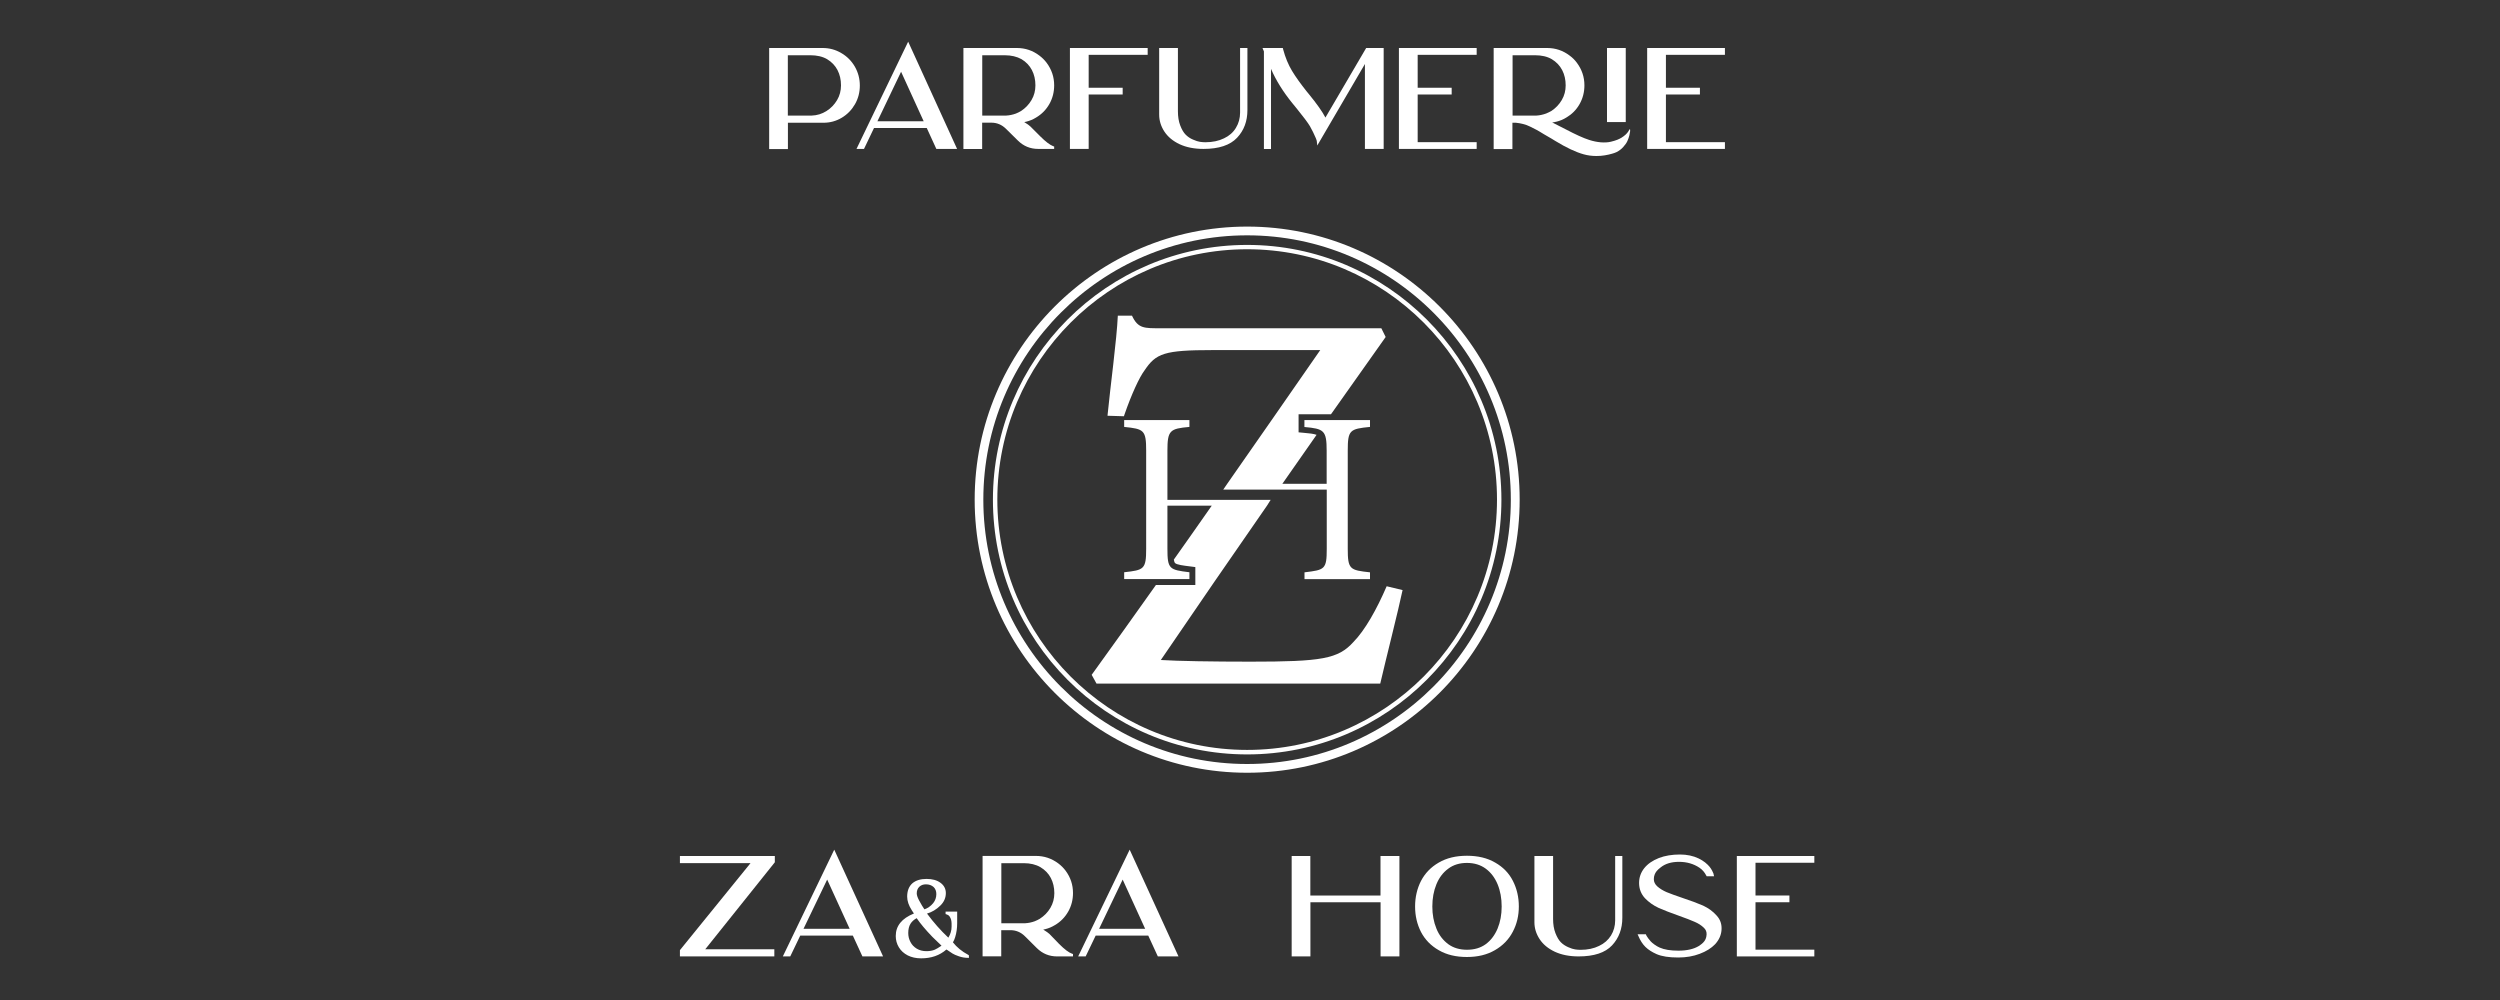 <?xml version="1.0" encoding="utf-8"?>
<!-- Generator: Adobe Illustrator 23.0.1, SVG Export Plug-In . SVG Version: 6.00 Build 0)  -->
<svg version="1.1" id="Layer_1" xmlns="http://www.w3.org/2000/svg" xmlns:xlink="http://www.w3.org/1999/xlink" x="0px" y="0px"
	 viewBox="0 0 300 120" style="enable-background:new 0 0 300 120;" xml:space="preserve">
<rect x="0" y="0" width="300" height="120" fill="#333333" stroke="none"/>
<style type="text/css">
	.st0{fill:#FFFFFF;}
</style>
<g>
	<g>
		<g>
			<path class="st0" d="M149.66,92.73c-18.03,0-32.7-14.7-32.7-32.77s14.67-32.77,32.7-32.77s32.7,14.7,32.7,32.77
				S167.69,92.73,149.66,92.73z M149.66,28.24C132.2,28.24,118,42.47,118,59.96c0,17.49,14.2,31.72,31.65,31.72
				c17.45,0,31.65-14.23,31.65-31.72C181.31,42.47,167.11,28.24,149.66,28.24z"/>
		</g>
		<g>
			<path class="st0" d="M149.66,90.53c-16.82,0-30.51-13.71-30.51-30.57c0-16.86,13.69-30.57,30.51-30.57s30.51,13.71,30.51,30.57
				C180.17,76.81,166.48,90.53,149.66,90.53z M149.66,29.91c-16.53,0-29.98,13.48-29.98,30.04c0,16.57,13.45,30.04,29.98,30.04
				s29.98-13.48,29.98-30.04C179.64,43.39,166.19,29.91,149.66,29.91z"/>
		</g>
		<g>
			<g>
				<path class="st0" d="M156.54,50.41h7.86v0.82c-2.43,0.24-2.67,0.38-2.67,2.85v11.78c0,2.47,0.26,2.56,2.67,2.82v0.82h-7.86
					v-0.82c2.43-0.29,2.67-0.35,2.67-2.82v-7.11h-12.42l0.48-0.7c3.7-5.29,7.42-10.65,11.16-16.04h-12.9
					c-5.83,0-6.81,0.39-8.18,2.43c-0.63,0.83-1.57,2.88-2.4,5.27c-0.03,0.08-0.06,0.16-0.08,0.24l-0.65-0.02l-1.32-0.04
					c0.33-3.41,1.11-9.12,1.24-12.01h1.7c0.72,1.57,1.5,1.51,3.47,1.51h26.45l0.52,1.05c-2.2,3.09-4.38,6.18-6.56,9.27h-3.89v2.17
					l0.64,0.06c0.61,0.05,1.18,0.11,1.52,0.24c-1.37,1.96-2.74,3.91-4.11,5.88h5.32v-3.97c0-2.44-0.32-2.64-2.67-2.85V50.41z"/>
			</g>
			<g>
				<path class="st0" d="M168.31,70.81c-0.46,2.23-2.03,8.4-2.68,11.22h-34.05L131,80.98c2.57-3.56,5.14-7.15,7.71-10.78h4.73v-2.15
					l-0.62-0.08c-0.83-0.1-1.6-0.2-1.81-0.4c-0.07-0.07-0.12-0.22-0.15-0.42c1.52-2.14,3.03-4.3,4.55-6.47h-5.32v5.17
					c0,2.44,0.23,2.53,2.64,2.82v0.82h-7.83v-0.82c2.37-0.26,2.64-0.35,2.64-2.82V54.08c0-2.47-0.27-2.61-2.64-2.85v-0.82h7.83v0.82
					c-2.34,0.21-2.64,0.41-2.64,2.85v5.9h12.39l-0.44,0.7c-4.24,6.1-8.47,12.25-12.74,18.52c2.03,0.13,6.28,0.2,10.74,0.2
					c8.58,0,10.54-0.33,12.37-2.36c1.37-1.38,2.81-3.94,3.99-6.69L168.31,70.81z"/>
			</g>
		</g>
	</g>
	<g>
		<g>
			<path class="st0" d="M100.96,6.37c0.69,0.4,1.23,0.95,1.63,1.64c0.39,0.69,0.59,1.44,0.59,2.25c0,0.81-0.19,1.56-0.58,2.24
				c-0.39,0.68-0.92,1.23-1.59,1.63c-0.67,0.4-1.4,0.6-2.19,0.6h-4.27v3.16h-2.25V5.76h6.42C99.52,5.76,100.27,5.96,100.96,6.37z
				 M94.54,6.63v7.24h2.86c0.64-0.02,1.23-0.2,1.77-0.54c0.54-0.34,0.96-0.78,1.28-1.32c0.32-0.54,0.47-1.13,0.47-1.77
				c0-0.68-0.14-1.29-0.42-1.83c-0.28-0.54-0.7-0.98-1.25-1.31c-0.55-0.32-1.23-0.47-2.01-0.47H94.54z"/>
			<path class="st0" d="M108.98,5l5.87,12.87h-2.49l-1.15-2.51h-6.33l-1.2,2.51h-0.9L108.98,5z M110.84,14.55l-2.71-5.94l-2.84,5.94
				H110.84z"/>
			<path class="st0" d="M124.83,16.36c0.64,0.64,1.17,1.04,1.57,1.19l0.1,0.03v0.29h-0.17h-1.74c-0.95,0-1.76-0.33-2.44-1
				l-1.46-1.44c-0.49-0.47-1.06-0.71-1.73-0.71h-1.1v3.16h-2.25V5.76h6.42c0.99,0,1.9,0.3,2.71,0.92c0.33,0.25,0.62,0.54,0.86,0.86
				c0.6,0.81,0.9,1.71,0.9,2.7c0,0.81-0.19,1.56-0.58,2.25c-0.39,0.68-0.92,1.22-1.6,1.62c-0.37,0.23-0.76,0.39-1.17,0.49
				c-0.05,0.01-0.12,0.03-0.24,0.05c0.38,0.24,0.63,0.41,0.74,0.53L124.83,16.36z M120.56,6.63h-2.69v7.24h2.86
				c0.4-0.02,0.78-0.1,1.17-0.24c0.22-0.09,0.43-0.19,0.61-0.3c0.53-0.34,0.95-0.78,1.27-1.32c0.32-0.54,0.47-1.13,0.47-1.77
				c0-0.68-0.14-1.29-0.42-1.83c-0.28-0.54-0.7-0.98-1.25-1.31C122.02,6.79,121.35,6.63,120.56,6.63z"/>
			<path class="st0" d="M137.72,6.58h-7.08v3.95h4.08v0.81h-4.08v6.53h-2.25V5.76h9.33V6.58z"/>
			<path class="st0" d="M148.83,5.76h0.86v7.45c0,1.33-0.41,2.44-1.24,3.32c-0.84,0.89-2.18,1.34-4.03,1.34
				c-1.11,0-2.06-0.19-2.86-0.56c-0.81-0.38-1.42-0.89-1.84-1.53c-0.41-0.63-0.62-1.31-0.62-2.03V5.76h2.25v7.6
				c0,0.64,0.09,1.21,0.28,1.7s0.4,0.85,0.65,1.1c0.25,0.25,0.54,0.45,0.88,0.59c0.34,0.15,0.62,0.24,0.84,0.27
				c0.22,0.03,0.43,0.05,0.63,0.05c0.87,0,1.62-0.16,2.25-0.47c0.62-0.29,1.1-0.71,1.43-1.26c0.33-0.54,0.5-1.15,0.5-1.83V5.76z"/>
			<path class="st0" d="M163.94,5.76h2.1v12.11h-2.25V7.68l-5.47,9.36l-0.25,0.42l-0.05-0.49c0-0.07-0.04-0.2-0.13-0.41
				c-0.08-0.2-0.19-0.44-0.32-0.7c-0.13-0.27-0.26-0.51-0.38-0.72c-0.28-0.46-0.81-1.16-1.57-2.1c-0.25-0.31-0.43-0.53-0.54-0.66
				c-1.12-1.38-1.97-2.75-2.56-4.12v9.62h-0.85V6.17l-0.17-0.41h2.44l0.03,0.14c0.27,1.01,0.63,1.87,1.07,2.6
				c0.44,0.73,1.03,1.55,1.76,2.47l0.24,0.29c0.99,1.21,1.66,2.16,2.01,2.85L163.94,5.76z"/>
			<path class="st0" d="M177.2,6.58h-7.08v3.95h4.08v0.81h-4.08v5.72h7.08v0.81h-9.33V5.76h9.33V6.58z"/>
			<path class="st0" d="M195.55,15.5l0.07,0.07c0,0.06,0,0.13-0.01,0.21c-0.01,0.08-0.04,0.25-0.09,0.48
				c-0.06,0.24-0.14,0.46-0.24,0.68c-0.1,0.22-0.27,0.45-0.49,0.7s-0.49,0.45-0.8,0.61c-0.15,0.07-0.33,0.14-0.56,0.2
				c-0.23,0.07-0.51,0.13-0.85,0.19c-0.34,0.06-0.68,0.08-1.02,0.08c-0.54,0-1.04-0.07-1.51-0.2c-0.95-0.26-2.09-0.8-3.42-1.61
				c-0.21-0.14-0.36-0.23-0.44-0.27c-0.24-0.14-0.55-0.32-0.93-0.54c-0.38-0.24-0.68-0.41-0.88-0.52c-0.2-0.11-0.45-0.23-0.75-0.38
				c-0.3-0.15-0.58-0.25-0.86-0.32c-0.27-0.07-0.56-0.12-0.86-0.15h-0.42v3.16h-2.25V5.76h6.42c0.99,0,1.9,0.3,2.71,0.92
				c0.33,0.24,0.62,0.53,0.86,0.86c0.6,0.81,0.9,1.71,0.9,2.7c0,0.81-0.19,1.56-0.58,2.25s-0.92,1.22-1.6,1.62
				c-0.37,0.23-0.76,0.39-1.17,0.49c-0.06,0.01-0.14,0.03-0.24,0.05l-0.08,0.02c-0.05,0.01-0.11,0.02-0.2,0.02
				c0.36,0.17,0.9,0.45,1.63,0.83c1.18,0.62,2.12,1.05,2.81,1.27c0.49,0.16,0.96,0.25,1.41,0.29c0.46,0.03,0.85,0.01,1.18-0.07
				c0.33-0.08,0.6-0.16,0.79-0.24c0.19-0.08,0.36-0.16,0.49-0.24c0.38-0.24,0.66-0.49,0.83-0.76L195.55,15.5z M186.14,13.33
				c0.53-0.34,0.95-0.78,1.27-1.32c0.32-0.54,0.47-1.13,0.47-1.77c0-0.68-0.14-1.29-0.42-1.83c-0.28-0.54-0.7-0.98-1.25-1.31
				c-0.55-0.32-1.22-0.47-2.01-0.47h-2.69v7.24h2.86c0.4-0.02,0.78-0.11,1.17-0.25C185.75,13.53,185.96,13.43,186.14,13.33z
				 M195.09,14.65h-2.25V5.76h2.25V14.65z"/>
			<path class="st0" d="M206.99,6.58h-7.08v3.95h4.08v0.81h-4.08v5.72h7.08v0.81h-9.33V5.76h9.33V6.58z"/>
		</g>
		<g>
			<path class="st0" d="M81.59,102.72h11.39v0.74l-0.03,0.05l-8.32,10.4h8.29v0.86H81.59v-0.74l0.03-0.05l8.44-10.4h-8.47V102.72z"
				/>
			<path class="st0" d="M100.11,101.96l5.86,12.81h-2.48l-1.15-2.5h-6.31l-1.2,2.5h-0.89L100.11,101.96z M101.96,111.46l-2.7-5.91
				l-2.84,5.91H101.96z"/>
			<path class="st0" d="M116.26,114.63l0.01,0.08v0.23h-0.13c-0.35,0-0.71-0.06-1.06-0.18s-0.61-0.23-0.78-0.34
				c-0.17-0.1-0.38-0.25-0.63-0.42c-0.05-0.03-0.08-0.05-0.1-0.06c-0.81,0.71-1.82,1.06-3.03,1.06c-0.62,0-1.15-0.12-1.61-0.35
				c-0.46-0.24-0.82-0.56-1.07-0.98c-0.25-0.41-0.37-0.87-0.37-1.35c0-1.22,0.73-2.11,2.18-2.7l-0.25-0.38
				c-0.19-0.3-0.33-0.57-0.42-0.84c-0.09-0.27-0.14-0.54-0.14-0.8c0-0.7,0.21-1.23,0.62-1.6c0.41-0.35,0.98-0.53,1.7-0.53
				c0.69,0,1.25,0.15,1.67,0.46c0.43,0.31,0.65,0.73,0.65,1.24c0,0.57-0.22,1.08-0.67,1.51c-0.47,0.46-1,0.78-1.59,0.95
				c0.78,1.05,1.63,2.02,2.56,2.89c0.26-0.42,0.39-0.86,0.39-1.33v-0.16c0.01-0.35-0.03-0.62-0.11-0.81
				c-0.07-0.17-0.14-0.28-0.22-0.35c-0.08-0.06-0.17-0.11-0.29-0.15l-0.1-0.03v-0.3h1.39v1.39c0,0.6-0.08,1.16-0.24,1.68
				c-0.07,0.24-0.16,0.44-0.27,0.62c0.46,0.59,1.07,1.09,1.85,1.51L116.26,114.63z M109.26,110.85c-0.18,0.29-0.27,0.66-0.27,1.11
				c0,0.4,0.09,0.76,0.27,1.09c0.17,0.33,0.42,0.59,0.75,0.79c0.33,0.2,0.72,0.3,1.16,0.3c0.39,0,0.73-0.06,1.01-0.18
				c0.19-0.08,0.45-0.24,0.8-0.48c-0.41-0.4-0.78-0.75-1.09-1.05c-0.81-0.84-1.44-1.59-1.89-2.25
				C109.67,110.36,109.42,110.59,109.26,110.85z M111.98,108.38c0.25-0.31,0.38-0.68,0.38-1.09c0-0.35-0.11-0.64-0.33-0.85
				c-0.24-0.21-0.54-0.32-0.92-0.32c-0.33,0-0.59,0.1-0.8,0.3c-0.2,0.2-0.3,0.46-0.3,0.79c0,0.2,0.09,0.48,0.27,0.82
				c0.26,0.49,0.48,0.85,0.65,1.09C111.32,108.99,111.68,108.74,111.98,108.38z"/>
			<path class="st0" d="M127.09,113.27c0.64,0.64,1.16,1.04,1.57,1.18l0.1,0.03v0.29h-0.17h-1.74c-0.94,0-1.75-0.33-2.43-1
				l-1.45-1.44c-0.48-0.47-1.06-0.71-1.72-0.71h-1.1v3.14h-2.24v-12.05h6.4c0.99,0,1.89,0.3,2.7,0.91c0.33,0.25,0.61,0.53,0.86,0.86
				c0.6,0.81,0.89,1.7,0.89,2.68c0,0.81-0.19,1.56-0.58,2.24c-0.39,0.68-0.92,1.22-1.59,1.61c-0.37,0.23-0.76,0.39-1.16,0.49
				c-0.05,0.01-0.12,0.03-0.24,0.05c0.38,0.24,0.63,0.41,0.74,0.52L127.09,113.27z M122.84,103.58h-2.68v7.21h2.85
				c0.39-0.02,0.78-0.1,1.16-0.24c0.22-0.09,0.43-0.19,0.61-0.3c0.53-0.34,0.95-0.77,1.27-1.31c0.31-0.53,0.47-1.12,0.47-1.76
				c0-0.67-0.14-1.28-0.42-1.82c-0.28-0.54-0.7-0.97-1.25-1.3C124.3,103.74,123.63,103.58,122.84,103.58z"/>
			<path class="st0" d="M135.56,101.96l5.86,12.81h-2.48l-1.15-2.5h-6.31l-1.2,2.5h-0.9L135.56,101.96z M137.42,111.46l-2.7-5.91
				l-2.83,5.91H137.42z"/>
			<path class="st0" d="M165.67,102.72h2.26v12.05h-2.26v-6.5h-8.42v6.5H155v-12.05h2.24v4.74h8.42V102.72z"/>
			<path class="st0" d="M181.55,105.71c0.47,0.92,0.71,1.95,0.71,3.07c0,1.1-0.24,2.12-0.73,3.04c-0.48,0.92-1.2,1.66-2.14,2.2
				c-0.94,0.55-2.06,0.82-3.36,0.82c-1.32,0-2.44-0.27-3.37-0.81c-0.95-0.54-1.66-1.27-2.14-2.19c-0.47-0.92-0.71-1.94-0.71-3.06
				c0-1.12,0.24-2.15,0.71-3.07c0.48-0.92,1.19-1.66,2.13-2.2c0.94-0.55,2.07-0.82,3.38-0.82c1.32,0,2.45,0.27,3.39,0.82
				C180.37,104.05,181.08,104.78,181.55,105.71z M178.29,113.3c0.62-0.46,1.09-1.09,1.42-1.87c0.33-0.8,0.49-1.68,0.49-2.65
				c0-0.98-0.16-1.87-0.49-2.67c-0.33-0.79-0.8-1.41-1.42-1.87c-0.63-0.46-1.38-0.69-2.26-0.69c-0.88,0-1.63,0.23-2.24,0.69
				c-0.63,0.46-1.1,1.09-1.42,1.87c-0.33,0.8-0.49,1.69-0.49,2.67c0,0.97,0.16,1.85,0.49,2.65c0.31,0.78,0.79,1.4,1.42,1.87
				c0.62,0.45,1.37,0.67,2.25,0.67C176.92,113.97,177.67,113.75,178.29,113.3z"/>
			<path class="st0" d="M193.82,102.72h0.86v7.41c0,1.33-0.41,2.43-1.23,3.31c-0.83,0.89-2.17,1.33-4.02,1.33
				c-1.1,0-2.05-0.19-2.85-0.56c-0.81-0.38-1.42-0.89-1.83-1.52c-0.41-0.63-0.62-1.3-0.62-2.02v-7.95h2.24v7.56
				c0,0.64,0.09,1.2,0.28,1.69c0.19,0.48,0.4,0.85,0.65,1.1s0.54,0.44,0.88,0.59c0.34,0.15,0.62,0.24,0.84,0.27
				c0.22,0.03,0.43,0.05,0.63,0.05c0.87,0,1.61-0.16,2.24-0.47c0.62-0.29,1.09-0.71,1.43-1.25c0.33-0.54,0.5-1.15,0.5-1.82V102.72z"
				/>
			<path class="st0" d="M205.99,109.86c0.45,0.48,0.65,1.07,0.59,1.77c-0.05,0.61-0.3,1.16-0.76,1.67
				c-0.46,0.48-1.08,0.87-1.86,1.16c-0.76,0.29-1.62,0.44-2.57,0.44c-1.1,0-1.97-0.13-2.61-0.41c-0.54-0.24-0.98-0.52-1.33-0.86
				c-0.34-0.34-0.62-0.77-0.84-1.3l-0.1-0.22h1l0.03,0.1c0.01,0.02,0.03,0.06,0.06,0.11c0.03,0.05,0.09,0.14,0.18,0.27
				c0.09,0.13,0.19,0.25,0.3,0.37c0.11,0.12,0.26,0.25,0.46,0.39c0.19,0.14,0.4,0.26,0.62,0.36c0.56,0.25,1.31,0.37,2.25,0.37
				c1.02,0,1.84-0.19,2.45-0.56c0.21-0.14,0.38-0.27,0.51-0.4c0.13-0.13,0.23-0.27,0.3-0.43c0.07-0.16,0.11-0.34,0.12-0.54
				c0.02-0.33-0.09-0.61-0.35-0.84c-0.28-0.27-0.64-0.5-1.08-0.69c-0.45-0.2-1.08-0.44-1.89-0.73c-0.99-0.35-1.8-0.66-2.43-0.94
				c-0.64-0.3-1.19-0.69-1.64-1.16c-0.47-0.51-0.71-1.12-0.71-1.84c0-0.66,0.21-1.25,0.62-1.77c0.42-0.52,1-0.92,1.76-1.22
				c0.73-0.28,1.58-0.42,2.53-0.42c0.83,0,1.58,0.16,2.23,0.47c0.29,0.14,0.55,0.3,0.78,0.48c0.23,0.19,0.41,0.36,0.53,0.51
				c0.12,0.15,0.23,0.31,0.31,0.47c0.08,0.16,0.14,0.28,0.16,0.34c0.02,0.06,0.03,0.11,0.03,0.14l0.05,0.2h-0.89l-0.05-0.09
				c-0.2-0.39-0.47-0.7-0.81-0.93c-0.7-0.47-1.52-0.71-2.46-0.71c-0.91,0-1.64,0.22-2.19,0.66c-0.21,0.16-0.38,0.31-0.49,0.45
				c-0.11,0.14-0.2,0.29-0.25,0.44c-0.06,0.15-0.09,0.33-0.09,0.53c0,0.33,0.14,0.61,0.41,0.86c0.3,0.27,0.68,0.5,1.11,0.69
				c0.46,0.19,1.09,0.42,1.89,0.69c1.02,0.34,1.86,0.65,2.5,0.93C205.02,108.98,205.56,109.37,205.99,109.86z"/>
			<path class="st0" d="M217.72,103.53h-7.06v3.93h4.07v0.81h-4.07v5.69h7.06v0.81h-9.3v-12.05h9.3V103.53z"/>
		</g>
	</g>
</g>
</svg>
